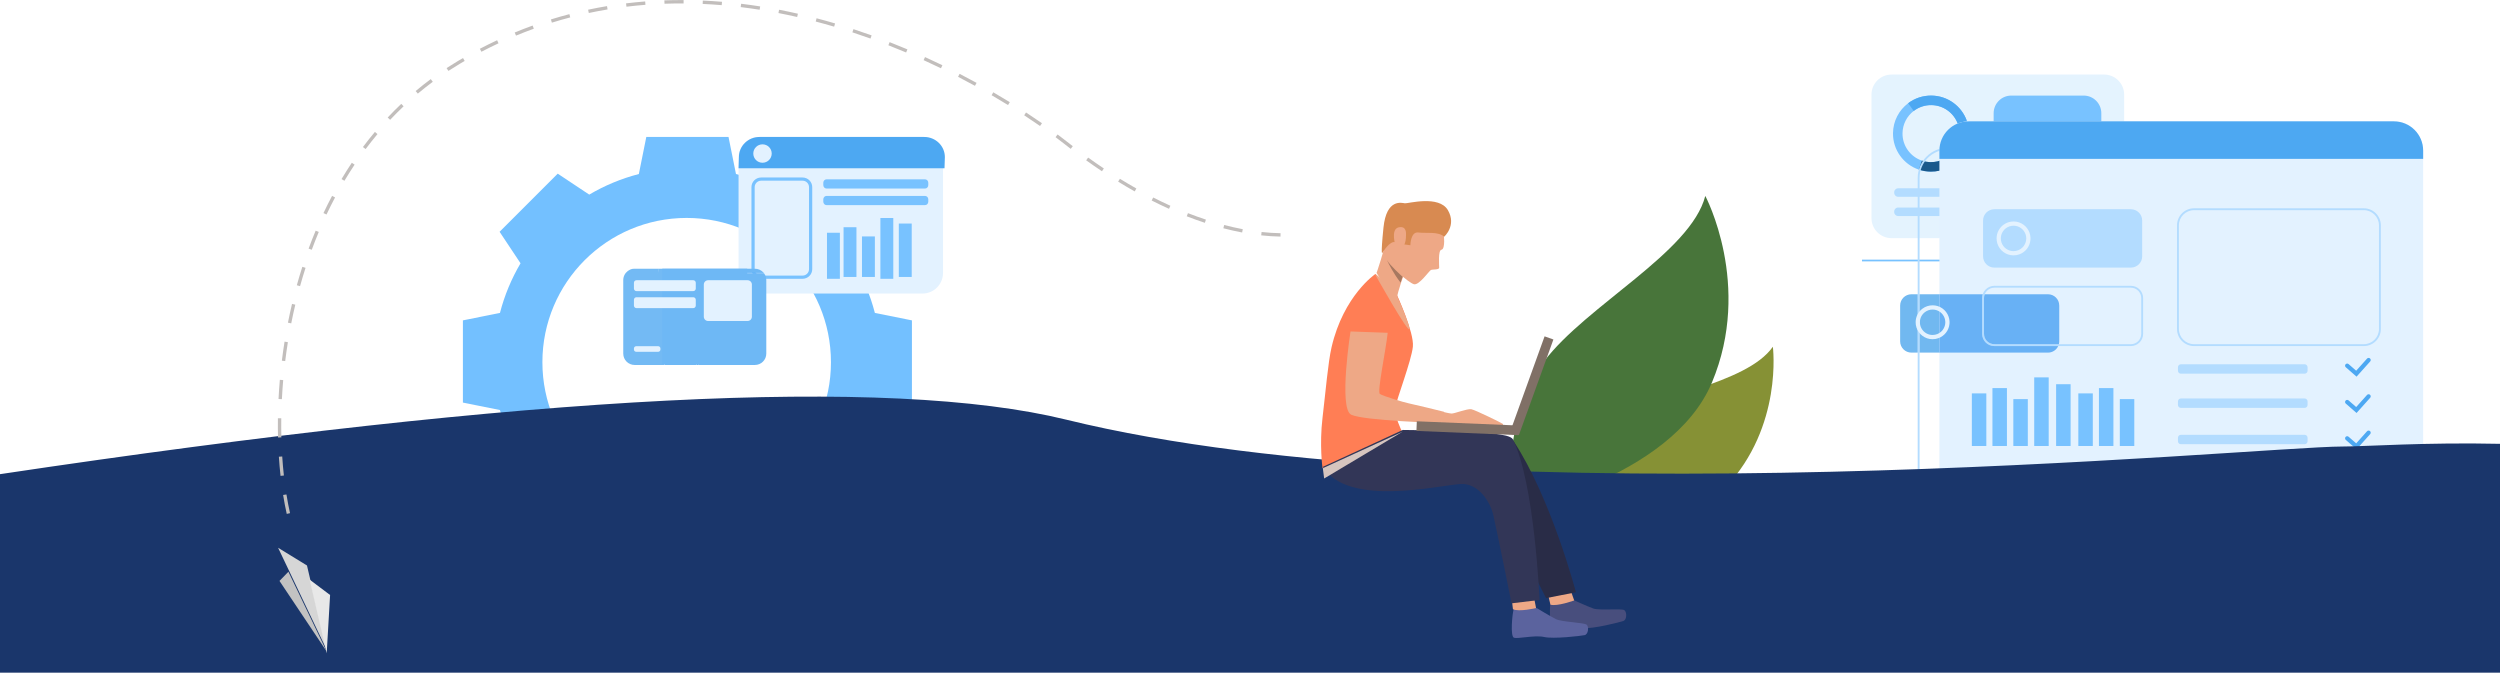<?xml version="1.0" encoding="UTF-8"?>
<svg width="1442px" height="388px" viewBox="0 0 1442 388" version="1.1" xmlns="http://www.w3.org/2000/svg" xmlns:xlink="http://www.w3.org/1999/xlink">
    <!-- Generator: Sketch 58 (84663) - https://sketch.com -->
    <title>Group</title>
    <desc>Created with Sketch.</desc>
    <g id="Page-1" stroke="none" stroke-width="1" fill="none" fill-rule="evenodd">
        <g id="Group" transform="translate(-0, -27)" fill-rule="nonzero">
            <g id="Group-27" transform="translate(1074, 70)">
                <polygon id="Fill-26" fill="#78C2FF" points="-7.10542736e-15 107.765 82.433 107.765 82.433 106.766 -7.10542736e-15 106.766"></polygon>
                <path d="M54.948,94.366 L45.714,94.366 C46.736,89.553 50.31,85.671 54.948,84.21 L54.948,94.366 M44.79,94.366 L17.039,94.366 C10.649,94.366 5.469,89.186 5.469,82.796 L5.469,11.57 C5.469,5.18 10.649,0 17.039,0 L139.641,0 C146.031,0 151.211,5.18 151.211,11.57 L151.211,45.186 C148.332,47.843 145.754,50.517 143.715,53.216 C140.006,58.124 137.702,64.143 136.28,70.025 L69.009,70.025 C61.521,70.025 55.401,75.877 54.972,83.257 C49.821,84.758 45.846,89.043 44.79,94.366" id="Fill-41" fill="#E4F3FE"></path>
                <path d="M23.367,33.851 C23.434,28.598 25.961,23.95 29.837,20.991 C32.661,18.833 36.198,17.571 40.024,17.619 C47.058,17.709 53.003,22.203 55.272,28.447 L55.276,28.456 C55.814,29.941 56.145,31.525 56.234,33.173 C56.253,33.537 56.259,33.904 56.256,34.275 C56.208,37.992 54.928,41.404 52.815,44.131 C49.763,48.068 44.966,50.575 39.602,50.506 C37.829,50.483 36.128,50.181 34.537,49.642 C27.968,47.421 23.275,41.164 23.367,33.851 Z M32.778,54.842 C34.898,55.562 37.168,55.963 39.53,55.994 C46.684,56.085 53.084,52.742 57.155,47.494 C59.977,43.856 61.681,39.303 61.742,34.344 C61.75,33.852 61.74,33.361 61.715,32.876 C61.597,30.674 61.154,28.557 60.432,26.571 C57.408,18.246 49.478,12.252 40.096,12.131 C35.04,12.065 30.365,13.715 26.618,16.541 C21.385,20.487 17.97,26.723 17.881,33.781 C17.756,43.531 24.013,51.877 32.778,54.842 L32.778,54.842 Z" id="Fill-46" fill="#78C2FF"></path>
                <path d="M52.814,44.132 L57.155,47.493 C53.083,52.742 46.684,56.086 39.53,55.994 C37.168,55.964 34.899,55.561 32.778,54.843 L34.538,49.643 C36.129,50.181 37.83,50.483 39.601,50.506 C44.965,50.575 49.762,48.068 52.814,44.132" id="Fill-47" fill="#1A598C"></path>
                <path d="M26.618,16.541 C30.365,13.715 35.04,12.065 40.096,12.131 C49.478,12.252 57.408,18.246 60.432,26.571 L55.276,28.456 L55.272,28.447 C53.003,22.203 47.058,17.709 40.024,17.619 C36.198,17.571 32.661,18.833 29.837,20.991 L26.618,16.541" id="Fill-49" fill="#4DA8F2"></path>
                <path d="M127.86,81.613 L86.114,81.613 C80.491,81.613 75.932,77.055 75.932,71.432 L75.932,22.311 C75.932,16.687 80.491,12.129 86.114,12.129 L127.86,12.129 C133.483,12.129 138.041,16.687 138.041,22.311 L138.041,71.432 C138.041,77.055 133.483,81.613 127.86,81.613" id="Fill-51" fill="#78C2FF"></path>
                <path d="M61.55,70.525 L20.883,70.525 C19.605,70.525 18.569,69.488 18.569,68.211 L18.569,67.917 C18.569,66.639 19.605,65.603 20.883,65.603 L61.55,65.603 C62.828,65.603 63.865,66.639 63.865,67.917 L63.865,68.211 C63.865,69.488 62.828,70.525 61.55,70.525" id="Fill-52" fill="#B3DCFF"></path>
                <path d="M61.55,81.613 L20.883,81.613 C19.605,81.613 18.569,80.577 18.569,79.3 L18.569,79.006 C18.569,77.728 19.605,76.692 20.883,76.692 L61.55,76.692 C62.828,76.692 63.865,77.728 63.865,79.006 L63.865,79.3 C63.865,80.577 62.828,81.613 61.55,81.613" id="Fill-53" fill="#B3DCFF"></path>
            </g>
            <g id="Group-32" transform="translate(1096, 97)">
                <g id="Group-31">
                    <path d="M27.545,16.273 C18.54,16.273 11.215,23.599 11.215,32.603 L11.215,216.804 C11.215,225.809 18.54,233.135 27.545,233.135 L272.826,233.135 C281.83,233.135 289.157,225.809 289.157,216.804 L289.157,32.603 C289.157,23.599 281.83,16.273 272.826,16.273 L27.545,16.273 M272.826,234.221 L27.545,234.221 C17.941,234.221 10.128,226.408 10.128,216.804 L10.128,32.603 C10.128,23 17.941,15.187 27.545,15.187 L272.826,15.187 C282.43,15.187 290.242,23 290.242,32.603 L290.242,216.804 C290.242,226.408 282.43,234.221 272.826,234.221" id="Fill-4" fill="#B3DCFF"></path>
                    <path d="M301.676,16.873 L301.676,201.074 C301.676,210.394 294.124,217.948 284.804,217.948 L39.523,217.948 C30.204,217.948 22.65,210.394 22.65,201.074 L22.65,16.873 C22.65,7.554 30.204,2.4158453e-13 39.523,2.4158453e-13 L284.804,2.4158453e-13 C294.124,2.4158453e-13 301.676,7.554 301.676,16.873" id="Fill-30" fill="#E3F2FF"></path>
                    <path d="M301.676,16.873 L301.676,21.643 L22.65,21.643 L22.65,16.873 C22.65,7.554 30.204,2.84217094e-14 39.523,2.84217094e-14 L284.804,2.84217094e-14 C294.124,2.84217094e-14 301.676,7.554 301.676,16.873" id="Fill-31" fill="#4DA8F2"></path>
                    <path d="M133.091,84.355 L54.348,84.355 C50.749,84.355 47.831,81.437 47.831,77.838 L47.831,57.202 C47.831,53.603 50.749,50.684 54.348,50.684 L133.091,50.684 C136.69,50.684 139.608,53.603 139.608,57.202 L139.608,77.838 C139.608,81.437 136.69,84.355 133.091,84.355" id="Fill-32" fill="#B3DCFF"></path>
                    <path d="M54.348,95.94 C51.054,95.94 48.374,98.62 48.374,101.912 L48.374,122.55 C48.374,125.844 51.054,128.524 54.348,128.524 L133.091,128.524 C136.385,128.524 139.064,125.844 139.064,122.55 L139.064,101.912 C139.064,98.62 136.385,95.94 133.091,95.94 L54.348,95.94 M133.091,129.608 L54.348,129.608 C50.455,129.608 47.288,126.443 47.288,122.55 L47.288,101.912 C47.288,98.021 50.455,94.854 54.348,94.854 L133.091,94.854 C136.984,94.854 140.15,98.021 140.15,101.912 L140.15,122.55 C140.15,126.443 136.984,129.608 133.091,129.608" id="Fill-33" fill="#B3DCFF"></path>
                    <path d="M233.308,145.54 L161.94,145.54 C161.003,145.54 160.243,144.78 160.243,143.843 L160.243,141.805 C160.243,140.867 161.003,140.107 161.94,140.107 L233.308,140.107 C234.245,140.107 235.004,140.867 235.004,141.805 L235.004,143.843 C235.004,144.78 234.245,145.54 233.308,145.54" id="Fill-34" fill="#B3DCFF"></path>
                    <path d="M233.308,165.269 L161.94,165.269 C161.003,165.269 160.243,164.51 160.243,163.573 L160.243,161.537 C160.243,160.6 161.003,159.839 161.94,159.839 L233.308,159.839 C234.245,159.839 235.004,160.6 235.004,161.537 L235.004,163.573 C235.004,164.51 234.245,165.269 233.308,165.269" id="Fill-35" fill="#B3DCFF"></path>
                    <path d="M169.522,51.228 C164.705,51.228 160.787,55.146 160.787,59.962 L160.787,119.789 C160.787,124.606 164.705,128.524 169.522,128.524 L267.452,128.524 C272.268,128.524 276.186,124.606 276.186,119.789 L276.186,59.962 C276.186,55.146 272.268,51.228 267.452,51.228 L169.522,51.228 M267.452,129.608 L169.522,129.608 C164.106,129.608 159.701,125.204 159.701,119.789 L159.701,59.962 C159.701,54.547 164.106,50.142 169.522,50.142 L267.452,50.142 C272.867,50.142 277.273,54.547 277.273,59.962 L277.273,119.789 C277.273,125.204 272.867,129.608 267.452,129.608" id="Fill-36" fill="#B3DCFF"></path>
                    <path d="M263.258,147.252 L257.056,141.844 C256.547,141.401 256.494,140.629 256.937,140.12 C257.38,139.612 258.152,139.558 258.661,140.003 L263.047,143.826 L269.303,136.849 C269.753,136.348 270.527,136.304 271.028,136.756 C271.53,137.206 271.573,137.977 271.123,138.48 L263.258,147.252" id="Fill-37" fill="#4DA8F2"></path>
                    <path d="M263.258,168.205 L257.056,162.798 C256.547,162.354 256.494,161.581 256.937,161.072 C257.38,160.564 258.152,160.511 258.661,160.955 L263.047,164.779 L269.303,157.802 C269.753,157.3 270.527,157.256 271.028,157.706 C271.53,158.158 271.573,158.93 271.123,159.433 L263.258,168.205" id="Fill-38" fill="#4DA8F2"></path>
                    <path d="M233.308,186.222 L161.94,186.222 C161.003,186.222 160.243,185.462 160.243,184.526 L160.243,182.489 C160.243,181.553 161.003,180.793 161.94,180.793 L233.308,180.793 C234.245,180.793 235.004,181.553 235.004,182.489 L235.004,184.526 C235.004,185.462 234.245,186.222 233.308,186.222" id="Fill-39" fill="#B3DCFF"></path>
                    <path d="M263.258,189.157 L257.056,183.75 C256.547,183.306 256.494,182.534 256.937,182.026 C257.38,181.517 258.152,181.464 258.661,181.907 L263.047,185.732 L269.303,178.754 C269.753,178.253 270.527,178.21 271.028,178.661 C271.53,179.111 271.573,179.884 271.123,180.386 L263.258,189.157" id="Fill-40" fill="#4DA8F2"></path>
                    <path d="M58.08,67.426 C58.11,65.083 59.237,63.011 60.965,61.691 C62.224,60.73 63.802,60.166 65.507,60.187 C68.644,60.228 71.294,62.232 72.306,65.016 L72.308,65.02 C72.548,65.682 72.696,66.388 72.736,67.123 L72.734,67.123 C72.744,67.285 72.748,67.45 72.745,67.614 C72.736,68.324 72.62,69.007 72.424,69.655 C72.161,70.518 71.749,71.315 71.21,72.01 C71.014,72.264 70.799,72.503 70.571,72.73 C69.223,74.063 67.364,74.879 65.318,74.852 C64.777,74.845 64.253,74.776 63.746,74.658 C63.514,74.604 63.283,74.543 63.06,74.467 C60.131,73.477 58.038,70.686 58.08,67.426 Z M75.192,67.646 C75.194,67.482 75.188,67.32 75.182,67.158 L75.179,66.991 C75.127,66.008 74.929,65.065 74.608,64.18 C73.259,60.467 69.722,57.794 65.539,57.74 C63.284,57.71 61.2,58.446 59.53,59.706 C57.196,61.466 55.673,64.247 55.633,67.394 C55.578,71.742 58.368,75.463 62.276,76.786 L62.276,76.787 C63.222,77.106 64.234,77.286 65.287,77.299 C66.484,77.315 67.632,77.114 68.698,76.735 C70.471,76.103 72.012,74.972 73.146,73.51 C74.255,72.079 74.977,70.332 75.151,68.425 C75.175,68.167 75.188,67.908 75.192,67.646 L75.192,67.646 Z" id="Fill-50" fill="#E3F2FF"></path>
                    <path d="M11.215,133.394 L22.65,133.394 L22.65,99.724 L11.215,99.724 L11.215,133.394 Z M10.128,133.394 L6.517,133.394 C2.918,133.394 0,130.476 0,126.877 L0,106.242 C0,102.643 2.918,99.724 6.517,99.724 L10.128,99.724 L10.128,133.394 L10.128,133.394 Z" id="Fill-80" fill="#71B8F0"></path>
                    <path d="M85.26,133.394 L22.65,133.394 L22.65,99.724 L47.635,99.724 C47.41,100.414 47.288,101.149 47.288,101.912 L47.288,122.55 C47.288,126.443 50.455,129.608 54.348,129.608 L91.178,129.608 C90.145,131.843 87.883,133.394 85.26,133.394 M91.567,128.524 L54.348,128.524 C51.054,128.524 48.374,125.844 48.374,122.55 L48.374,101.912 C48.374,101.141 48.522,100.402 48.79,99.724 L85.26,99.724 C88.859,99.724 91.776,102.643 91.776,106.242 L91.776,126.877 C91.776,127.446 91.704,127.998 91.567,128.524" id="Fill-82" fill="#68B1F5"></path>
                    <polygon id="Fill-108" fill="#78C2FF" points="41.359 187.249 49.711 187.249 49.711 156.908 41.359 156.908"></polygon>
                    <polygon id="Fill-109" fill="#78C2FF" points="53.244 187.249 61.597 187.249 61.597 153.848 53.244 153.848"></polygon>
                    <polygon id="Fill-110" fill="#78C2FF" points="65.29 187.249 73.642 187.249 73.642 160.205 65.29 160.205"></polygon>
                    <polygon id="Fill-111" fill="#78C2FF" points="77.334 187.249 85.686 187.249 85.686 147.67 77.334 147.67"></polygon>
                    <polygon id="Fill-112" fill="#78C2FF" points="89.972 187.249 98.324 187.249 98.324 151.612 89.972 151.612"></polygon>
                    <polygon id="Fill-113" fill="#78C2FF" points="102.78 187.249 111.132 187.249 111.132 156.908 102.78 156.908"></polygon>
                    <polygon id="Fill-114" fill="#78C2FF" points="114.666 187.249 123.018 187.249 123.018 153.848 114.666 153.848"></polygon>
                    <polygon id="Fill-115" fill="#78C2FF" points="126.71 187.249 135.062 187.249 135.062 160.205 126.71 160.205"></polygon>
                    <path d="M252.762,217.948 L170.695,217.948 L170.695,203.84 C170.695,199.235 174.43,195.5 179.035,195.5 L244.422,195.5 C249.026,195.5 252.762,199.235 252.762,203.84 L252.762,217.948" id="Fill-119" fill="#74BBF5"></path>
                    <path d="M242.762,251.914 L213.474,251.914 C210.656,251.914 208.374,249.631 208.374,246.815 L208.374,207.161 C208.374,204.344 210.656,202.061 213.474,202.061 L242.762,202.061 C245.579,202.061 247.862,204.344 247.862,207.161 L247.862,246.815 C247.862,249.631 245.579,251.914 242.762,251.914" id="Fill-120" fill="#E3F2FF"></path>
                    <path d="M197.268,209.168 L182.27,209.168 C180.544,209.168 179.144,207.768 179.144,206.042 L179.144,205.187 C179.144,203.46 180.544,202.061 182.27,202.061 L197.268,202.061 C198.994,202.061 200.393,203.46 200.393,205.187 L200.393,206.042 C200.393,207.768 198.994,209.168 197.268,209.168" id="Fill-121" fill="#E3F2FF"></path>
                </g>
                <path d="M11.39,115.787 C11.42,113.444 12.547,111.372 14.275,110.053 C15.534,109.09 17.111,108.527 18.817,108.548 C21.954,108.588 24.605,110.593 25.616,113.377 L25.619,113.381 C25.859,114.043 26.005,114.75 26.046,115.483 L26.045,115.483 C26.053,115.646 26.057,115.81 26.054,115.975 C26.046,116.687 25.93,117.37 25.733,118.019 C25.47,118.88 25.058,119.676 24.521,120.37 C24.324,120.625 24.108,120.864 23.88,121.09 C22.532,122.423 20.675,123.239 18.629,123.212 C18.086,123.205 17.561,123.137 17.053,123.018 C16.822,122.964 16.594,122.904 16.37,122.828 C13.441,121.837 11.348,119.048 11.39,115.787 Z M28.493,115.494 L28.489,115.352 C28.438,114.37 28.24,113.426 27.918,112.541 C26.569,108.828 23.033,106.156 18.85,106.102 C16.595,106.072 14.51,106.806 12.84,108.067 C10.506,109.828 8.983,112.607 8.944,115.756 C8.887,120.103 11.678,123.824 15.586,125.148 C16.532,125.467 17.544,125.647 18.598,125.66 C19.835,125.676 21.02,125.459 22.116,125.054 C23.844,124.414 25.345,123.304 26.456,121.87 C27.558,120.451 28.277,118.718 28.458,116.827 C28.483,116.556 28.499,116.282 28.502,116.006 C28.505,115.835 28.499,115.663 28.493,115.494 L28.493,115.494 Z" id="Fill-116" fill="#E3F2FF"></path>
            </g>
            <path d="M396.075,319.144 C350.116,319.144 312.856,281.884 312.856,235.925 C312.856,189.965 350.116,152.705 396.075,152.705 C442.038,152.705 479.295,189.965 479.295,235.925 C479.295,281.884 442.038,319.144 396.075,319.144 Z M504.622,207.487 C501.992,197.314 497.962,187.704 492.752,178.869 L504.835,160.693 L471.307,127.165 L453.131,139.248 C444.296,134.041 434.689,130.008 424.513,127.378 L420.211,106 L372.789,106 L368.487,127.378 C358.314,130.008 348.701,134.041 339.869,139.248 L321.696,127.165 L288.165,160.693 L300.248,178.869 C295.041,187.704 291.008,197.314 288.378,207.487 L267,211.792 L267,259.211 L288.378,263.513 C291.008,273.689 295.041,283.299 300.248,292.131 L288.165,310.307 L321.696,343.838 L339.869,331.752 C348.701,336.962 358.314,340.995 368.487,343.622 L372.789,365 L420.211,365 L424.513,343.622 C434.689,340.995 444.296,336.962 453.131,331.752 L471.307,343.838 L504.835,310.307 L492.752,292.131 C497.962,283.299 501.992,273.689 504.622,263.513 L526,259.211 L526,211.792 L504.622,207.487 L504.622,207.487 Z" id="Fill-44" fill="#73C0FF"></path>
            <path d="M1022.584,227 C1022.584,227 1028.553,272.9 995.284,308.145 C962.013,343.389 887,330.823 887,330.823 C887,330.823 899.406,289.167 926.604,272.005 C953.801,254.842 1007.229,248.933 1022.584,227" id="Fill-24" fill="#869135"></path>
            <path d="M983.616,140 C983.616,140 1010.967,191.402 987.471,247.564 C963.974,303.724 870.224,322 870.224,322 C870.224,322 866.358,267.49 890.725,235.296 C915.094,203.1 975.281,172.591 983.616,140" id="Fill-25" fill="#48753A"></path>
            <path d="M1442,415 L0,415 L0,300.5 C307.68,254.431 512.68,243.949 615,269.055 C857.5,328.555 1302.926,284.555 1350.987,284.555 C1364.615,284.555 1399.295,282.03 1442,283 L1442,415 Z" id="Path" fill="#1A366B"></path>
            <g id="Group-26" transform="translate(426, 106)">
                <path d="M117.938,78.4 C117.938,84.979 112.65,90.312 106.123,90.312 L11.815,90.312 C5.29,90.312 0,84.979 0,78.4 L0,11.912 C0,5.332 5.29,0 11.815,0 L106.123,0 C112.65,0 117.938,5.332 117.938,11.912 L117.938,78.4 Z" id="Fill-67" fill="#E3F2FF"></path>
                <path d="M119,11.615 L118.793,18.062 L0,18.062 L0.205,11.615 C0.205,5.199 5.533,0 12.106,0 L107.099,0 C113.674,0 119,5.199 119,11.615" id="Fill-96" fill="#4DA8F2"></path>
                <path d="M13.032,25.22 C10.969,25.22 9.293,26.888 9.293,28.937 L9.293,76.251 C9.293,78.301 10.969,79.968 13.032,79.968 L36.904,79.968 C38.966,79.968 40.643,78.301 40.643,76.251 L40.643,28.937 C40.643,26.888 38.966,25.22 36.904,25.22 L13.032,25.22 Z M36.904,81.812 L13.032,81.812 C9.947,81.812 7.438,79.318 7.438,76.251 L7.438,28.937 C7.438,25.87 9.947,23.375 13.032,23.375 L36.904,23.375 C39.989,23.375 42.5,25.87 42.5,28.937 L42.5,76.251 C42.5,79.318 39.989,81.812 36.904,81.812 L36.904,81.812 Z" id="Fill-97" fill="#78C2FF"></path>
                <path d="M107.579,29.75 L50.732,29.75 C49.706,29.75 48.875,28.858 48.875,27.756 L48.875,26.433 C48.875,25.332 49.706,24.438 50.732,24.438 L107.579,24.438 C108.607,24.438 109.438,25.332 109.438,26.433 L109.438,27.756 C109.438,28.858 108.607,29.75 107.579,29.75" id="Fill-98" fill="#78C2FF"></path>
                <path d="M107.579,39.312 L50.732,39.312 C49.706,39.312 48.875,38.42 48.875,37.319 L48.875,35.996 C48.875,34.894 49.706,34 50.732,34 L107.579,34 C108.607,34 109.438,34.894 109.438,35.996 L109.438,37.319 C109.438,38.42 108.607,39.312 107.579,39.312" id="Fill-99" fill="#78C2FF"></path>
                <path d="M19.125,9.562 C19.125,12.497 16.746,14.875 13.812,14.875 C10.879,14.875 8.5,12.497 8.5,9.562 C8.5,6.628 10.879,4.25 13.812,4.25 C16.746,4.25 19.125,6.628 19.125,9.562" id="Fill-103" fill="#E3F2FF"></path>
                <polygon id="Fill-146" fill="#78C2FF" points="51 81.812 58.438 81.812 58.438 55.25 51 55.25"></polygon>
                <polygon id="Fill-147" fill="#78C2FF" points="60.562 80.75 68 80.75 68 52.062 60.562 52.062"></polygon>
                <polygon id="Fill-148" fill="#78C2FF" points="71.188 80.75 78.625 80.75 78.625 57.375 71.188 57.375"></polygon>
                <polygon id="Fill-149" fill="#78C2FF" points="81.812 81.812 89.25 81.812 89.25 46.75 81.812 46.75"></polygon>
                <polygon id="Fill-150" fill="#78C2FF" points="92.438 80.75 99.875 80.75 99.875 49.938 92.438 49.938"></polygon>
            </g>
            <g id="Group-29" transform="translate(400.5, 210) scale(-1, 1) translate(-400.5, -210) translate(359, 182)">
                <path d="M75.939,55.519 L58.733,55.519 L58.733,0 L62.393,0 C62.334,1.482 62.427,2.879 62.877,3.034 C63,3.076 63.185,3.093 63.416,3.093 C63.949,3.093 64.733,3.001 65.599,2.907 C66.466,2.814 67.415,2.721 68.281,2.721 C68.841,2.721 69.366,2.76 69.811,2.863 C70.329,2.983 71.096,3.03 71.974,3.03 C74.69,3.029 78.46,2.578 79.11,2.437 C79.557,2.341 79.815,1.845 79.887,1.317 C81.48,2.517 82.51,4.423 82.51,6.571 L82.51,48.947 C82.51,52.577 79.568,55.519 75.939,55.519" id="Fill-54" fill="#73BAF4"></path>
                <path d="M62.887,4.168 C62.428,3.956 62.333,2.037 62.393,0 L76.202,0 C77.712,0 78.625,0.468 79.9,1.317 C79.9,2.167 79.89,3.216 79.435,3.348 C78.772,3.542 74.929,4.162 72.16,4.164 C71.265,4.164 70.483,4.098 69.956,3.933 C69.501,3.792 68.966,3.738 68.396,3.738 C67.513,3.738 66.545,3.867 65.661,3.994 C64.778,4.123 63.979,4.25 63.436,4.25 C63.2,4.25 63.012,4.227 62.887,4.168 Z" id="Fill-55" fill="#73BAF4"></path>
                <path d="M58.733,55.519 L40.052,55.519 C40.928,54.356 41.448,52.91 41.448,51.345 L41.448,8.967 C41.448,5.132 38.327,2.012 34.491,2.012 L1.839,2.012 C3.034,0.771 4.712,0 6.571,0 L58.733,0 L58.733,55.519 M39.053,55.519 L6.571,55.519 C2.942,55.519 0,52.577 0,48.947 L0,6.571 C0,5.16 0.445,3.852 1.202,2.781 L34.491,2.781 C37.902,2.781 40.678,5.556 40.678,8.967 L40.678,51.345 C40.678,52.952 40.061,54.418 39.053,55.519" id="Fill-56" fill="#6EB8F5"></path>
                <path d="M40.052,55.519 L39.053,55.519 C40.061,54.418 40.678,52.952 40.678,51.345 L40.678,8.967 C40.678,5.556 37.902,2.781 34.491,2.781 L1.202,2.781 C1.395,2.508 1.607,2.252 1.839,2.012 L34.491,2.012 C38.327,2.012 41.448,5.132 41.448,8.967 L41.448,51.345 C41.448,52.91 40.928,54.356 40.052,55.519" id="Fill-57" fill="#63B3F5"></path>
                <rect id="Rectangle" fill="#6EB8F5" x="11" y="0" width="49" height="55"></rect>
                <path d="M33.558,30.156 L10.795,30.156 C9.426,30.156 8.316,29.046 8.316,27.678 L8.316,9.113 C8.316,7.744 9.426,6.634 10.795,6.634 L33.558,6.634 C34.928,6.634 36.037,7.744 36.037,9.113 L36.037,27.678 C36.037,29.046 34.928,30.156 33.558,30.156" id="Fill-58" fill="#E3F2FF"></path>
                <path d="M74.898,12.908 L42.13,12.908 C41.328,12.908 40.678,12.258 40.678,11.455 L40.678,8.086 C40.678,7.285 41.328,6.634 42.13,6.634 L74.898,6.634 C75.699,6.634 76.35,7.285 76.35,8.086 L76.35,11.455 C76.35,12.258 75.699,12.908 74.898,12.908" id="Fill-59" fill="#E3F2FF"></path>
                <path d="M74.898,22.723 L42.13,22.723 C41.328,22.723 40.678,22.073 40.678,21.27 L40.678,17.901 C40.678,17.099 41.328,16.448 42.13,16.448 L74.898,16.448 C75.699,16.448 76.35,17.099 76.35,17.901 L76.35,21.27 C76.35,22.073 75.699,22.723 74.898,22.723" id="Fill-60" fill="#E3F2FF"></path>
                <path d="M75.029,47.921 L62.392,47.921 C61.663,47.921 61.072,47.331 61.072,46.602 L61.072,46.004 C61.072,45.274 61.663,44.684 62.392,44.684 L75.029,44.684 C75.76,44.684 76.35,45.274 76.35,46.004 L76.35,46.602 C76.35,47.331 75.76,47.921 75.029,47.921" id="Fill-61" fill="#E3F2FF"></path>
            </g>
            <g id="18774" transform="translate(151, 0)">
                <path d="M756.523,373.055 C756.523,373.055 764.458,376.714 768.002,377.984 C769.816,378.637 774.111,378.578 778.059,378.519 C781.816,378.465 785.26,378.411 785.962,378.965 C787.404,380.103 787.463,384.408 785.379,385.161 C783.29,385.916 767.791,389.827 762.386,389.268 C759.661,388.987 755.889,389.797 752.53,390.606 C749.229,391.4 746.325,392.196 745.2,391.957 C742.933,391.474 742.733,378.437 743.213,375.43 C743.692,372.426 756.523,373.055 756.523,373.055" id="Fill-5" fill="#484E7D"></path>
                <path d="M755.122,368 L757,373.347 C757,373.347 747.151,376.911 743.291,375.778 L742,370.328 L755.122,368" id="Fill-6" fill="#EEA886"></path>
                <path d="M735.578,377.84 C735.578,377.84 743.08,382.426 746.47,384.12 C749.862,385.814 762.938,386.077 764.25,387.374 C765.562,388.67 765.157,392.88 762.996,393.348 C760.837,393.817 744.981,395.656 739.659,394.42 C736.813,393.759 732.668,394.146 729.087,394.531 C725.97,394.867 723.282,395.203 722.256,394.85 C720.046,394.086 721.262,381.333 722.064,378.46 C722.868,375.587 735.578,377.84 735.578,377.84" id="Fill-7" fill="#5B639E"></path>
                <path d="M733.891,372 L735,377.731 C735,377.731 725.229,380.07 721.663,378.397 L721,372.643 L733.891,372" id="Fill-8" fill="#EEA886"></path>
                <path d="M658.877,276 C658.877,276 693.213,276.302 697.425,276.898 C701.987,277.545 719.855,278.121 722.013,281.397 C743.788,314.465 758,368.611 758,368.611 L740.79,372 C740.79,372 724.147,339.726 717.176,322.96 C710.918,307.907 705.561,304.038 692.417,304.37 C679.275,304.702 637.237,301.803 613,298.798 L658.877,276" id="Fill-9" fill="#292C47"></path>
                <path d="M654.614,196.83 C654.614,196.83 664.777,218.779 663.952,226.932 C663.13,235.084 654.392,257.683 653.775,262.224 C653.155,266.765 657.578,275.743 657.578,275.743 L611.819,297 C611.819,297 609.976,283.561 611.819,268.083 C613.662,252.604 615.022,235.969 617.057,227.221 C623.998,197.372 642.361,185 642.361,185 L654.614,196.83" id="Fill-10" fill="#FF7E55"></path>
                <path d="M658.14,275 C658.14,275 692.675,275.303 696.908,275.899 C701.499,276.547 719.873,276.858 721.634,280.405 C734.181,305.654 737,373.056 737,373.056 L720.857,375 C720.857,375 713.986,340.597 710.437,324.501 C708.553,315.96 701.408,305.601 691.62,306.173 C678.42,306.944 626.627,319.695 612,296.282 L658.14,275" id="Fill-11" fill="#323657"></path>
                <path d="M628.085,217.419 C628.184,213.165 630.678,194.807 641.129,196.061 C651.576,197.318 650.369,209.742 649.401,219.111 C648.388,228.918 643.254,252.957 644.889,254.194 C646.523,255.43 658.918,259.121 661.584,259.649 C664.248,260.177 680.318,264.085 681.638,264.449 C682.931,264.805 680.344,271 680.344,271 C680.344,271 635.835,269.707 628.39,266.21 C620.945,262.714 628.085,217.419 628.085,217.419" id="Fill-12" fill="#EEA886"></path>
                <path d="M681.293,264.551 C681.293,264.551 684.599,265.402 686.19,265.531 C687.782,265.661 695.323,262.602 697.669,263.044 C700.013,263.486 715.101,270.931 715.778,271.453 C716.452,271.974 715.376,273 715.376,273 L680,271.694 L681.293,264.551" id="Fill-13" fill="#EEA886"></path>
                <polyline id="Fill-14" fill="#807066" points="724.782 278 666 275.552 666.218 270 725 272.448 724.782 278"></polyline>
                <polyline id="Fill-15" fill="#807066" points="745 222.815 725.082 278 720 276.187 739.918 221 745 222.815"></polyline>
                <path d="M681.755,161.717 C681.755,161.717 682.847,170.675 680.421,171.05 C678.415,171.361 679.122,180.006 679.122,181.373 C679.122,182.741 675.363,182.264 674.337,182.741 C673.312,183.22 667.479,191.765 664.548,190.945 C661.619,190.125 650.647,180.734 648.596,175.785 C646.543,170.835 650.065,153.479 655.055,147.531 C660.046,141.582 679.772,146.044 681.755,161.717" id="Fill-16" fill="#EEA886"></path>
                <path d="M659,184.706 C659,184.706 658.703,185.5 658.267,186.734 C657.944,187.642 657.547,188.788 657.132,190.035 C656.015,193.411 654.788,197.507 654.696,199.509 C654.523,203.247 643,184.413 643,184.413 C643,184.413 647.146,173.068 649.73,159.802 C652.311,146.533 659,184.706 659,184.706" id="Fill-17" fill="#EEA886"></path>
                <path d="M682.015,163.519 C682.015,163.519 689.306,157.1 684.164,148.246 C679.024,139.391 661.09,144.472 659.375,144.266 C657.662,144.059 648.715,141.245 646.981,158.336 C645.247,175.427 646.34,172.863 646.34,172.863 C646.34,172.863 650.734,165.527 653.87,166.712 C657.007,167.894 662.492,168.461 662.492,168.461 C662.492,168.461 662.596,160.483 667.112,161.099 C671.631,161.717 678.443,160.361 682.015,163.519" id="Fill-18" fill="#D88A51"></path>
                <path d="M627,218.149 L650.55,219 C650.55,219 654.207,194.537 640.671,195.007 C627.132,195.478 627,218.149 627,218.149" id="Fill-19" fill="#FF7E55"></path>
                <path d="M659.982,162.793 C659.995,161.696 660.461,157.116 655.698,158.151 C650.934,159.187 653.802,169.195 654.417,169.536 C655.029,169.878 659.872,172.054 659.982,162.793" id="Fill-20" fill="#EEA886"></path>
                <path d="M642,185 C642,185 662.524,221.697 661.99,216.495 C661.571,212.429 652.684,192.788 652.684,192.788 L642,185" id="Fill-21" fill="#EEA886"></path>
                <path d="M658,186.625 C657.673,187.554 657.269,188.725 656.849,190 C652.714,184.766 649.848,178.844 649,177 C650.689,180.128 658,186.625 658,186.625" id="Fill-22" fill="#A77860"></path>
                <polyline id="Fill-23" fill="#D6C5BF" points="658 276 612.769 303 612 297.048 658 276"></polyline>
                <polyline id="Fill-27" fill="#D6D6D6" transform="translate(23.424, 372.385) rotate(7) translate(-23.424, -372.385) " points="40.924 399.885 5.924 344.885 23.7 352.993 40.924 399.885"></polyline>
                <polyline id="Fill-28" fill="#E8E8E8" transform="translate(32.497, 382.552) rotate(7) translate(-32.497, -382.552) " points="39.997 403.052 37.84 369.443 24.997 362.052 39.997 403.052"></polyline>
                <polygon id="Fill-29" fill="#C2C2C2" transform="translate(24.182, 379.523) rotate(7) translate(-24.182, -379.523) " points="8.182 363.904 40.182 401.023 12.648 358.023"></polygon>
                <path d="M267.431,35.406 C263.901,35.286 260.344,35.224 256.857,35.224 L256.413,35.224 L256.411,33.282 L256.857,33.28 C260.365,33.282 263.946,33.344 267.497,33.464 L267.431,35.406 Z M234.408,36.081 L234.258,34.141 C237.906,33.86 241.631,33.645 245.328,33.501 L245.403,35.445 C241.73,35.587 238.03,35.802 234.408,36.081 Z M289.42,36.919 C285.755,36.543 282.06,36.227 278.436,35.978 L278.571,34.038 C282.215,34.287 285.931,34.607 289.618,34.983 L289.42,36.919 Z M212.542,38.652 L212.237,36.732 C215.854,36.156 219.552,35.645 223.223,35.215 L223.448,37.146 C219.803,37.574 216.134,38.081 212.542,38.652 Z M311.272,39.857 C307.639,39.252 303.97,38.702 300.367,38.216 L300.627,36.289 C304.249,36.777 307.938,37.331 311.59,37.939 L311.272,39.857 Z M190.971,43.032 L190.503,41.144 C194.061,40.261 197.702,39.441 201.324,38.706 L201.71,40.611 C198.116,41.342 194.503,42.156 190.971,43.032 Z M332.913,44.109 C329.324,43.294 325.695,42.528 322.123,41.825 L322.498,39.917 C326.088,40.624 329.736,41.395 333.343,42.212 L332.913,44.109 Z M169.862,49.277 L169.229,47.441 C172.703,46.24 176.258,45.103 179.796,44.057 L180.348,45.92 C176.838,46.959 173.31,48.089 169.862,49.277 Z M354.288,49.574 C350.748,48.566 347.165,47.597 343.637,46.695 L344.118,44.811 C347.663,45.718 351.263,46.691 354.819,47.705 L354.288,49.574 Z M375.346,56.167 C371.868,54.979 368.34,53.823 364.86,52.734 L365.44,50.878 C368.937,51.971 372.48,53.131 375.973,54.326 L375.346,56.167 Z M149.402,57.398 L148.605,55.625 C151.959,54.113 155.396,52.659 158.823,51.299 L159.54,53.105 C156.139,54.454 152.729,55.898 149.402,57.398 Z M396.047,63.821 C392.646,62.465 389.181,61.133 385.744,59.862 L386.418,58.04 C389.87,59.316 393.35,60.652 396.766,62.014 L396.047,63.821 Z M129.766,67.344 L128.81,65.649 C132.02,63.836 135.311,62.074 138.594,60.411 L139.47,62.147 C136.215,63.795 132.95,65.544 129.766,67.344 Z M416.336,72.506 C413.027,70.987 409.631,69.483 406.245,68.035 L407.011,66.246 C410.41,67.702 413.822,69.213 417.145,70.738 L416.336,72.506 Z M111.1,79.015 L109.998,77.415 C113.041,75.318 116.16,73.269 119.273,71.322 L120.302,72.972 C117.214,74.903 114.118,76.936 111.1,79.015 Z M436.135,82.246 C432.96,80.568 429.651,78.884 426.304,77.238 L427.163,75.494 C430.523,77.146 433.848,78.839 437.043,80.525 L436.135,82.246 Z M93.557,92.3 L92.305,90.813 C94.24,89.182 96.239,87.565 98.25,86.007 C99.163,85.299 100.08,84.596 100.998,83.904 L102.169,85.455 C101.256,86.145 100.348,86.839 99.44,87.543 C97.449,89.086 95.472,90.686 93.557,92.3 Z M455.316,93.18 C454.047,92.433 452.772,91.67 451.49,90.895 C449.682,89.801 447.771,88.678 445.805,87.554 L446.771,85.866 C448.748,86.998 450.674,88.13 452.495,89.23 C453.77,90.003 455.041,90.761 456.301,91.505 L455.316,93.18 Z M474.769,103.812 C471.523,102.175 468.221,100.441 464.954,98.654 L465.887,96.948 C469.136,98.725 472.416,100.45 475.643,102.076 L474.769,103.812 Z M77.637,107.451 L76.216,106.125 C78.732,103.425 81.362,100.768 84.031,98.229 L85.371,99.636 C82.73,102.149 80.128,104.779 77.637,107.451 Z M494.927,113.053 C491.572,111.668 488.149,110.179 484.759,108.622 L485.569,106.856 C488.935,108.4 492.334,109.881 495.668,111.255 L494.927,113.053 Z M515.789,120.604 C512.324,119.528 508.786,118.336 505.274,117.06 L505.935,115.234 C509.419,116.497 512.93,117.679 516.367,118.748 L515.789,120.604 Z M63.633,124.394 L62.065,123.245 C64.251,120.259 66.546,117.309 68.888,114.476 L70.387,115.715 C68.068,118.518 65.797,121.438 63.633,124.394 Z M537.302,126.091 C533.74,125.388 530.097,124.561 526.47,123.633 L526.951,121.749 C530.543,122.671 534.152,123.487 537.675,124.183 L537.302,126.091 Z M559.325,129.015 C555.714,128.78 551.991,128.409 548.262,127.91 L548.52,125.984 C552.206,126.478 555.884,126.843 559.45,127.075 L559.325,129.015 Z M570.449,129.307 L570.421,127.363 C574.185,127.311 577.864,127.096 581.364,126.725 L581.57,128.658 C578.01,129.036 574.27,129.255 570.449,129.307 Z M51.655,142.858 L49.969,141.891 C51.814,138.671 53.759,135.476 55.755,132.398 L57.385,133.457 C55.408,136.505 53.48,139.668 51.655,142.858 Z M41.751,162.516 L39.973,161.732 C41.47,158.333 43.065,154.952 44.709,151.68 L46.446,152.557 C44.815,155.796 43.234,159.15 41.751,162.516 Z M33.863,183.083 L32.019,182.473 C33.18,178.948 34.434,175.427 35.746,172.007 L37.56,172.705 C36.261,176.095 35.016,179.586 33.863,183.083 Z M27.901,204.301 L26.009,203.856 C26.857,200.241 27.789,196.621 28.779,193.098 L30.649,193.624 C29.668,197.122 28.742,200.713 27.901,204.301 Z M23.755,225.957 L21.833,225.667 C22.383,222.002 23.012,218.318 23.699,214.72 L25.608,215.085 C24.925,218.657 24.3,222.316 23.755,225.957 Z M21.318,247.869 L19.382,247.727 C19.652,244.039 19.994,240.32 20.397,236.675 L22.329,236.889 C21.926,240.511 21.587,244.204 21.318,247.869 Z M20.513,269.905 L18.57,269.905 C18.572,266.217 18.639,262.485 18.774,258.81 L20.717,258.878 C20.584,262.533 20.513,266.243 20.513,269.905 Z M19.358,292.079 C19.094,288.414 18.896,284.687 18.763,280.999 L20.706,280.93 C20.837,284.595 21.035,288.3 21.297,291.939 L19.358,292.079 Z M21.765,314.139 C21.23,310.526 20.756,306.822 20.354,303.132 L22.286,302.921 C22.686,306.588 23.156,310.268 23.686,313.856 L21.765,314.139 Z M25.913,335.95 C25.08,332.425 24.305,328.771 23.607,325.086 L25.516,324.725 C26.209,328.38 26.978,332.006 27.802,335.503 L25.913,335.95 Z M32.137,357.28 C30.939,353.926 29.792,350.367 28.73,346.697 L30.595,346.154 C31.649,349.787 32.783,353.31 33.966,356.626 L32.137,357.28 L32.137,357.28 Z" id="Fill-106" fill="#C2BEBC" transform="translate(300.07, 195.28) rotate(7) translate(-300.07, -195.28) "></path>
            </g>
        </g>
    </g>
</svg>